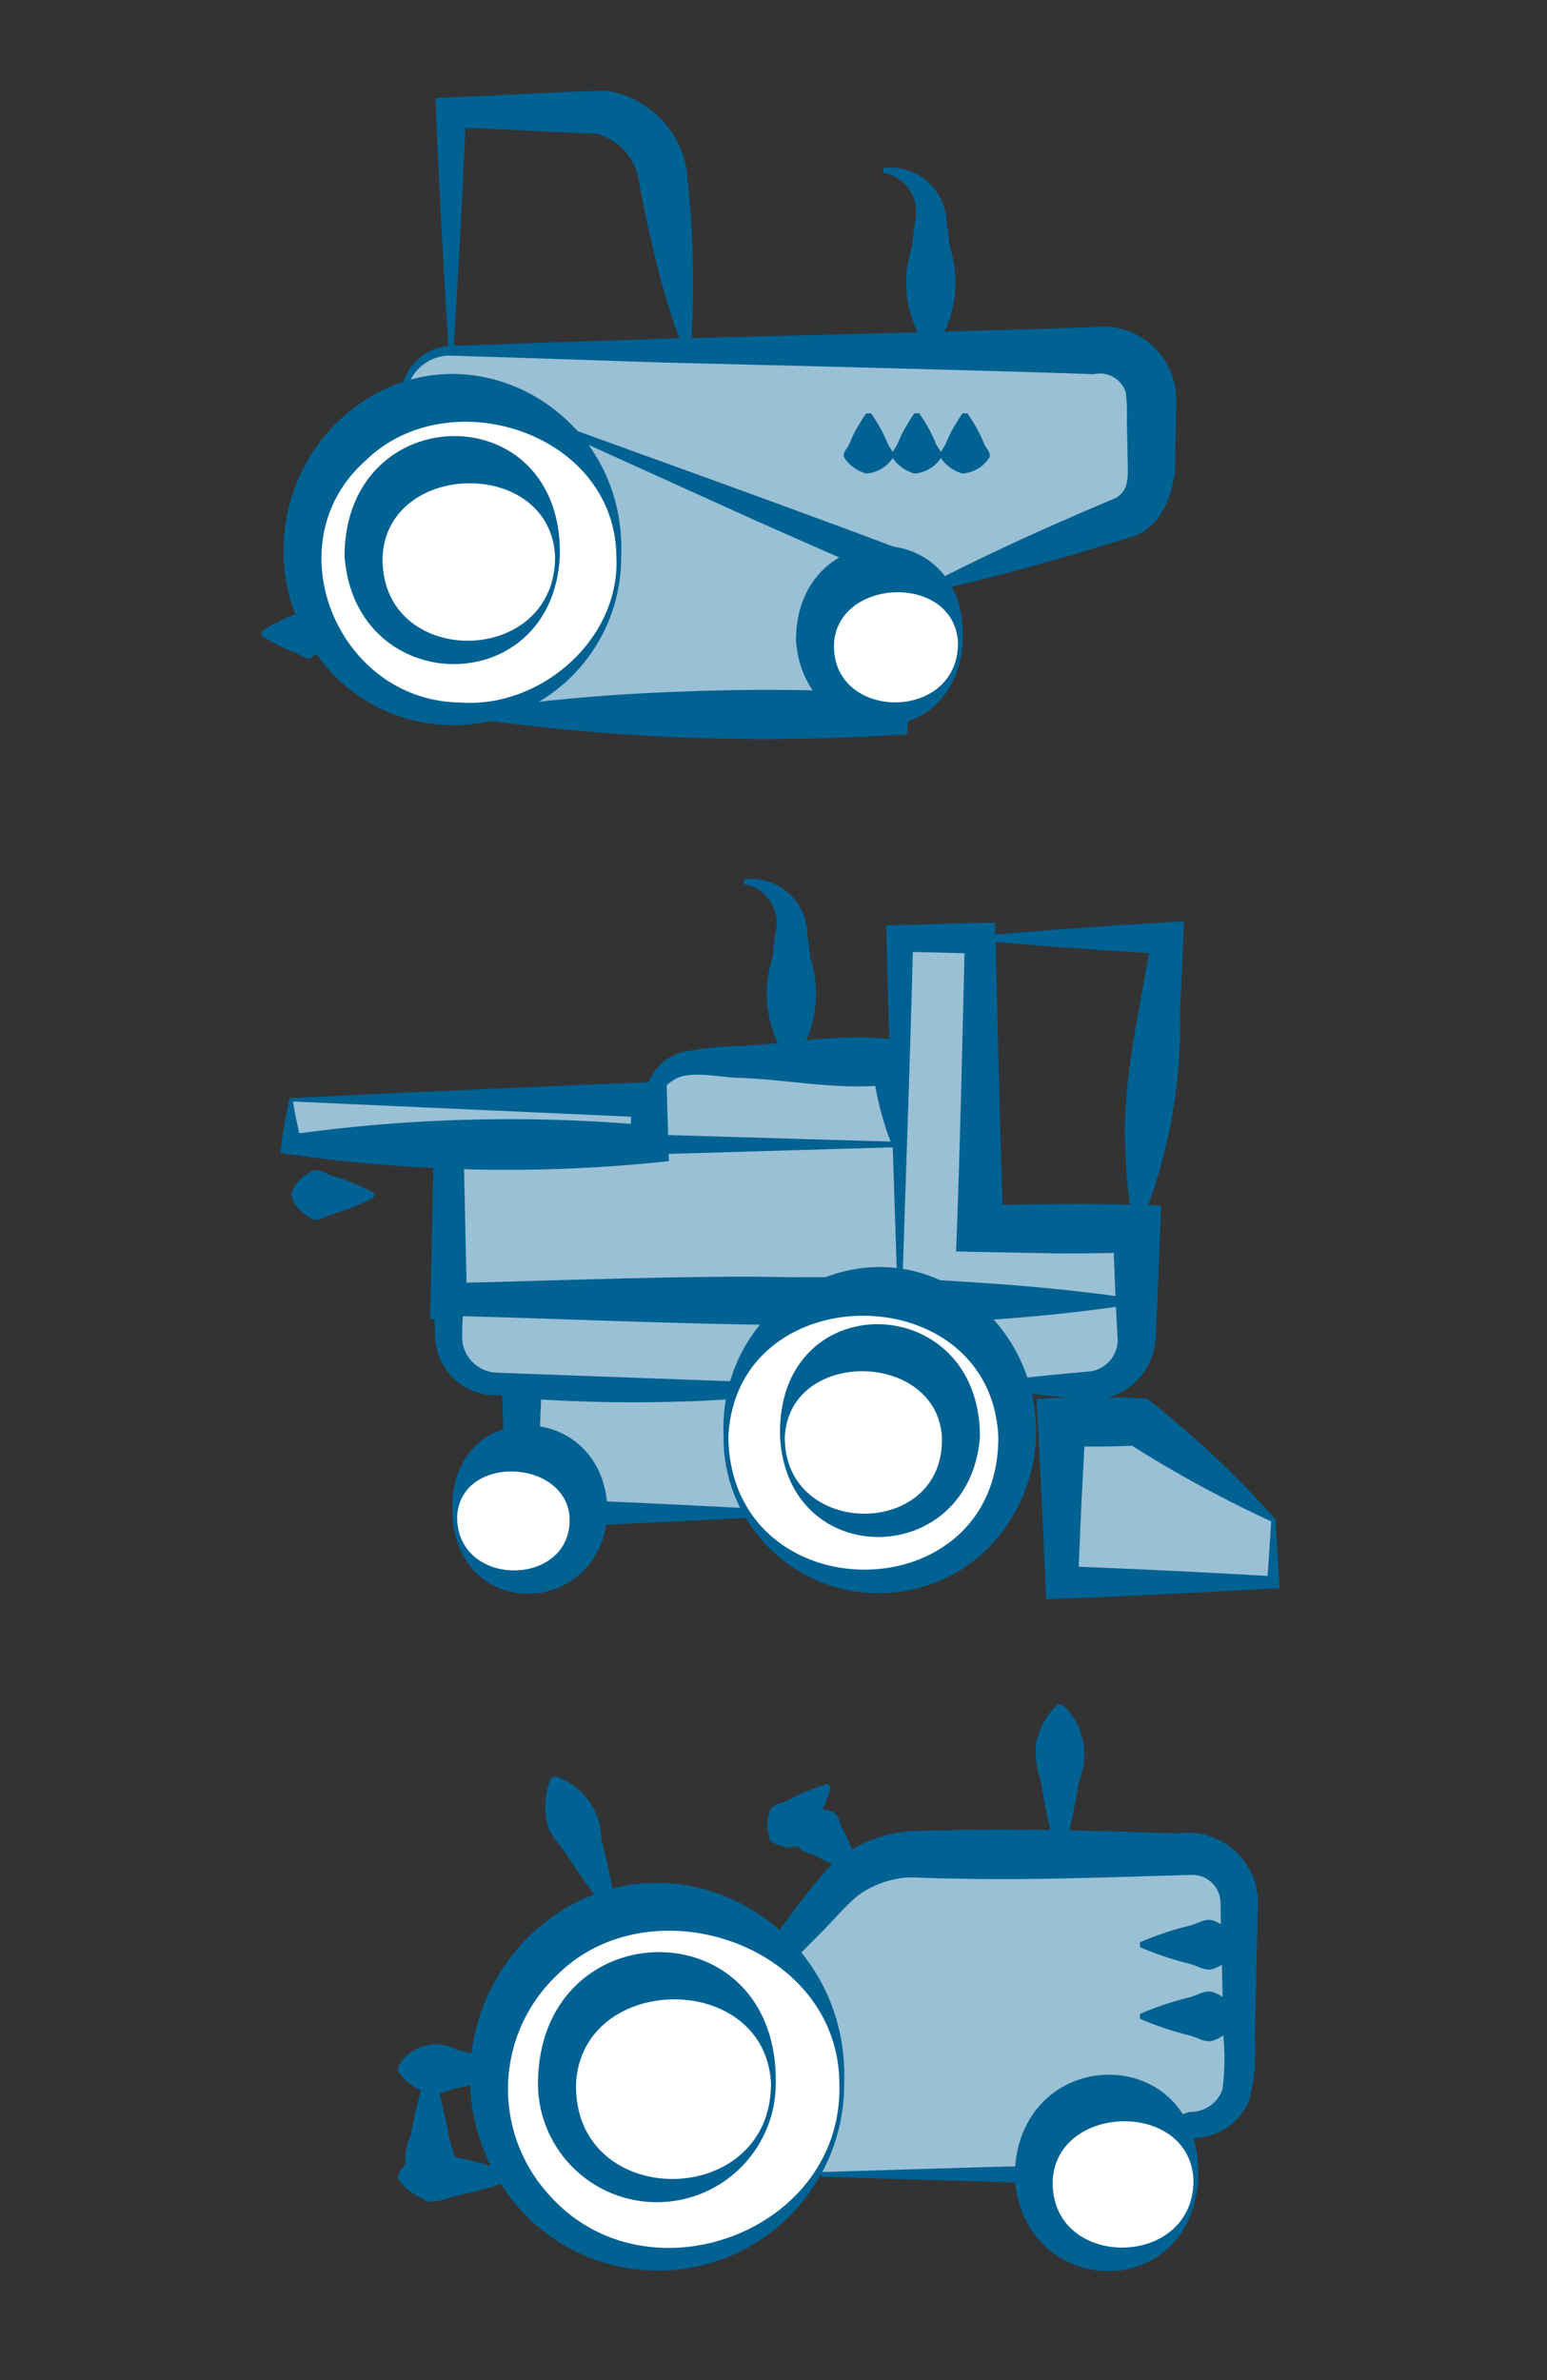 <svg id="Layer_1" data-name="Layer 1" xmlns="http://www.w3.org/2000/svg" width="65" height="100" viewBox="0 0 65 100"><rect x="0" y="0" width="65" height="100" fill="#333333" stroke="none"/><defs><style>.cls-1{fill:#99c0d4;}.cls-2{fill:#006193;}.cls-3{fill:#fff;}</style></defs><path class="cls-1" d="M27.284,48.086V46.615a2.006,2.006,0,0,1,2-2h8.28V48.086"/><path class="cls-2" d="M27.184,48.086c-.262-1.477-.326-3.227,1.384-3.859a14.149,14.149,0,0,1,2.551-.285c2.148-.083,4.297-.562,6.445-.259l1.03.143a15.673,15.673,0,0,1-.93,4.26h-.2a13.38,13.38,0,0,1-.831-3.471l.931.931c-2.148.303-4.298-.176-6.445-.259-.901-.014-2.23-.355-2.845.114-.862.464-.769,1.863-.89,2.685l-.2,0Z"/><polyline class="cls-1" points="33.263 63.57 21.918 63.57 21.918 57.898 36.625 57.898"/><path class="cls-2" d="M33.263,63.67c-3.983.219-7.965.417-11.949.55-.041-1.04-.238-6.108-.278-7.132a58.28,58.28,0,0,1,15.589.709v.2a49.241,49.241,0,0,1-7.353.867,65.003,65.003,0,0,1-7.353-.117l.85-.85L22.547,63.57l-.629-.629c3.782.132,7.563.321,11.345.529v.2Z"/><path class="cls-2" d="M31.253,36.941a2.372,2.372,0,0,1,2.665,2.229l.135,1.089a4.85,4.85,0,0,1-.7,4.356h-.2a4.85,4.85,0,0,1-.7-4.356l.135-1.089a1.661,1.661,0,0,0-1.335-2.029v-.2Z"/><polyline class="cls-1" points="38.169 48.086 18.851 48.086 18.851 54.678 47.755 54.678"/><path class="cls-2" d="M38.169,48.186c-6.439.177-12.878.404-19.317.523l.623-.623.144,6.592-.767-.767c4.264-.091,10.249-.345,14.452-.247,4.817.117,9.635.336,14.452.914v.2c-9.474,1.159-19.373.994-28.904.667l-.784-.02c.021-.178.14-6.949.161-7.339l.014-.634c6.642.116,13.284.351,19.926.534v.2Z"/><path class="cls-1" d="M37.807,54.249V39.421h3.379V51.621h6.57v4.59a2.006,2.006,0,0,1-2,2H41.235"/><path class="cls-2" d="M37.707,54.249c-.157-5.125-.355-10.251-.475-15.376.268.017,3.584-.104,3.953-.096l.627-.015c.109,4.286.193,8.574.35,12.86l-.978-.978c1.936-.049,4.66-.091,6.57-.02l1.035.027-.037.971c-.054,1.005-.123,3.621-.2,4.595a2.686,2.686,0,0,1-2.704,2.58L44.297,58.666c-1.021-.12-2.042-.202-3.062-.355v-.2c1.469-.202,3.09-.359,4.572-.492a1.337,1.337,0,0,0,1.151-1.405l-.082-1.53-.118-3.062.998.998c-1.095.028-2.19.046-3.285.044l-4.298-.083.035-.958c.149-4.067.232-8.134.334-12.201l.644.644-3.379-.082.561-.561c-.12,4.943-.31,9.886-.461,14.829Z"/><path class="cls-1" d="M31.116,58.149H20.851a2.006,2.006,0,0,1-2-2V54.678h28.904"/><path class="cls-2" d="M31.116,58.249c-1.381.051-8.068.294-9.297.34l-.93.034a2.543,2.543,0,0,1-2.608-2.55c-.027-.296-.017-1.088-.038-1.394l-.016-.591.624-.017c7.009-.101,14.712-.722,21.678-.216,2.409.143,4.817.366,7.226.723v.2c-9.445,1.478-19.38.732-28.904.508l.608-.608c.012.48-.074,1.284-.023,1.749A1.515,1.515,0,0,0,20.89,57.675l.93.034,1.859.068,7.437.272v.2Z"/><path class="cls-2" d="M41.186,39.321c2.852-.261,5.71-.444,8.567-.613-.023.492-.144,3.298-.169,3.855a22.293,22.293,0,0,1-1.729,9.07l-.199-.021a17.506,17.506,0,0,1-.361-3.123c-.203-2.989.643-6.193,1.094-9.138l.665.74q-3.937-.222-7.868-.569v-.2Z"/><polygon class="cls-1" points="53.5 63.877 53.5 66.483 44.608 66.483 44.608 59.737 47.827 59.737 53.5 63.877"/><path class="cls-2" d="M53.589,63.831c.006.083.184,2.92.183,2.893l-.272.016q-4.772.275-9.546.453l-.031-.709c-.08-2.137-.26-5.579-.375-7.708a40.253,40.253,0,0,1,4.653-.012,41.649,41.649,0,0,1,5.388,5.069Zm-.178.091a51.724,51.724,0,0,1-6.169-3.382l.586.191c-1.073.053-2.146.062-3.219.015l1.009-1.009-.178,3.373-.146,3.373-.684-.684q4.446.17,8.892.428l-.257.257.168-2.561Z"/><rect class="cls-1" x="12.24" y="46.21" width="15.043" height="1.876"/><path class="cls-2" d="M12.17,46.139c3.761-.188,11.346-.526,15.114-.673l.721-.03c.015.504.063,2.121.079,2.65l.021.7a63.904,63.904,0,0,1-15.864-.279l-.464-.064a22.375,22.375,0,0,1,.393-2.304Zm.141.141c.11.707.264,1.284.351,1.805l-.421-.421a65.873,65.873,0,0,1,15.043-.379l-.8.8.056-1.876.744.744-14.972-.673Z"/><path class="cls-2" d="M15.716,50.31a9.803,9.803,0,0,1-1.738.7c-.29.085-.579.348-.869.2-.223-.094-.881-.551-.869-1.1a1.8,1.8,0,0,1,.869-.9c.29-.148.579.115.869.2a8.921,8.921,0,0,1,.869.3c.29.135.579.24.869.4v.2Z"/><circle class="cls-3" cx="36.625" cy="60.362" r="6.121"/><path class="cls-2" d="M30.603,60.362c.078,7.43,11.374,7.468,11.343-0-.318-6.748-11.007-6.801-11.343 0Zm-.2,0c-.261-6.114,6.85-9.615,11.25-5.028a7.026,7.026,0,0,1-.241,9.816,6.521,6.521,0,0,1-11.009-4.788Z"/><circle class="cls-3" cx="36.625" cy="60.362" r="3.75"/><path class="cls-2" d="M32.975,60.362c-.046,4.305,6.755,4.323,6.6-0-.231-3.608-6.394-3.723-6.6 0Zm-.2,0c-.175-6.378,8.399-6.224,8.4 0-.426,5.573-8.103,5.67-8.4-0Z"/><circle class="cls-3" cx="21.918" cy="63.673" r="2.81"/><path class="cls-2" d="M19.208,63.673c-.072,3.121,4.944,3.035,4.719-0-.259-2.378-4.528-2.553-4.719 0Zm-.2,0c-.284-5.13,6.594-4.969,6.519 0-.383,4.329-6.27,4.436-6.519-0Z"/><path class="cls-1" d="M16.95,16.733a2.006,2.006,0,0,1,2-2H46.38a2.006,2.006,0,0,1,2,2v2.739a2.177,2.177,0,0,1-1.195,2.28L38.694,24.842"/><path class="cls-2" d="M16.85,16.733a2.164,2.164,0,0,1,1.964-2.193l3.027-.107,6.03-.2c4.009-.096,14.219-.348,18.091-.49a3.074,3.074,0,0,1,3.455,3.203c.002.479-.028,1.766-.038,2.261.053,1.187-.453,2.987-1.88,3.368-2.902.897-5.795,1.719-8.772,2.361l-.068-.188c2.684-1.419,5.444-2.652,8.227-3.828.594-.35.503-.965.493-1.713l-.032-1.508a7.69,7.69,0,0,0-.046-1.221,1.143,1.143,0,0,0-1.34-.756c-3.829-.141-14.131-.395-18.091-.49l-6.03-.2L18.839,14.939a1.863,1.863,0,0,0-1.789,1.794Z"/><path class="cls-2" d="M37.111,7.059a2.372,2.372,0,0,1,2.665,2.229l.135,1.089a4.85,4.85,0,0,1-.7,4.356H39.011a4.85,4.85,0,0,1-.7-4.356l.135-1.089a1.661,1.661,0,0,0-1.335-2.029v-.2Z"/><path class="cls-2" d="M36.596,17.366a6.192,6.192,0,0,1,.7,1.265c.085.211.348.422.2.632a1.463,1.463,0,0,1-1.1.632,1.641,1.641,0,0,1-.9-.632c-.148-.211.115-.422.2-.632a5.409,5.409,0,0,1,.3-.632c.135-.211.24-.422.4-.632Z"/><path class="cls-2" d="M38.62,17.366a6.194,6.194,0,0,1,.7,1.265c.085.211.348.422.2.632a1.463,1.463,0,0,1-1.1.632,1.641,1.641,0,0,1-.9-.632c-.148-.211.115-.422.2-.632a5.41,5.41,0,0,1,.3-.632c.135-.211.24-.422.4-.632Z"/><path class="cls-2" d="M40.644,17.366a6.194,6.194,0,0,1,.7,1.265c.085.211.348.422.2.632a1.463,1.463,0,0,1-1.1.632,1.641,1.641,0,0,1-.9-.632c-.148-.211.115-.422.2-.632a5.409,5.409,0,0,1,.3-.632c.135-.211.24-.422.4-.632Z"/><path class="cls-2" d="M18.85,14.733c-.222-3.539-.42-7.078-.555-10.618l.655-.029c2.174-.066,4.355-.235,6.525-.273A4.043,4.043,0,0,1,28.832,7.018a40.774,40.774,0,0,1,.174,7.888l-.198.028A31.513,31.513,0,0,1,27.61,11.147c-.313-1.275-.601-2.553-.82-3.841l.029.137a2.464,2.464,0,0,0-1.732-1.823c-1.056-.03-4.337-.212-6.136-.273l.631-.631c-.132,3.339-.322,6.677-.531,10.016Z"/><polyline class="cls-1" points="22.6 17.617 38.099 23.917 37.299 30.016 19.35 30.016"/><path class="cls-2" d="M22.637,17.524C27.286,19.209,33.805,21.547,38.359,23.276l.481.177-.055.553L38.175,30.131l-.073.732-.803.037a87.615,87.615,0,0,1-17.949-.784v-.2a78.516,78.516,0,0,1,8.974-.845,87.828,87.828,0,0,1,8.974.062l-.876.769.99-6.075.425.731c-2.549-1.133-5.111-2.235-7.65-3.394L22.562,17.71l.075-.185Z"/><circle class="cls-3" cx="19.35" cy="23.367" r="6.65"/><path class="cls-2" d="M26.099,23.367A7.051,7.051,0,0,1,14.188,28.528a7.558,7.558,0,0,1-.24-10.563c4.728-4.918,12.411-1.176,12.152,5.402Zm-.2,0c-.068-5.216-7.069-7.428-10.552-4.002C11.456,22.835,14.182,29.465,19.35,29.516c3.355.245,6.726-2.645,6.549-6.15Z"/><circle class="cls-3" cx="19.35" cy="23.367" r="4.074"/><path class="cls-2" d="M23.523,23.367c-.313,6.097-8.609,5.999-9.047-0.0.021-6.659,9.198-6.795,9.047 0Zm-.2,0c-.21-4.135-7.022-4.03-7.247 0-.142,4.75,7.282,4.727,7.247-0Z"/><circle class="cls-3" cx="37.299" cy="26.964" r="3.052"/><path class="cls-2" d="M40.451,26.964c-.263,4.755-6.611,4.649-7.004-0-.06-5.292,7.267-5.445,7.004 0Zm-.2,0c-.196-2.851-4.955-2.696-5.204,0-.215,3.354,5.267,3.436,5.204,0Z"/><path class="cls-2" d="M11,26.516a7.106,7.106,0,0,1,1.4-.7c.233-.085.467-.348.7-.2a1.443,1.443,0,0,1,.7,1.1,1.666,1.666,0,0,1-.7.9c-.233.148-.467-.115-.7-.2a6.306,6.306,0,0,1-.7-.3c-.233-.135-.467-.24-.7-.4v-.2Z"/><path class="cls-1" d="M34.526,91.359h8.5l7.043-2.073a2.006,2.006,0,0,0,2-2v-7.376a2.006,2.006,0,0,0-2-2H38.246a4.666,4.666,0,0,0-3.123,1.441l-5.907,6.837"/><path class="cls-2" d="M34.526,91.259c-.04.001,8.858-.275,8.401-.238l6.986-2.265a.385.385,0,0,1,.156-.023,1.429,1.429,0,0,0,1.293-.931,9.533,9.533,0,0,0,.048-2.132l-.106-4.755c-.022-.265-.002-.9-.032-1.116a1.183,1.183,0,0,0-1.219-1.023c-3.367.089-6.735.234-10.104.149-.365.004-1.399-.041-1.754-.046a3.978,3.978,0,0,0-2.177.786c-.471.384-1.14,1.169-1.587,1.602-6.616,6.679-6.796,6.622-1.103-.953a23.463,23.463,0,0,1,1.577-1.943A5.526,5.526,0,0,1,38.76,76.923l1.189-.028c3.171-.079,6.34.041,9.509.133a2.968,2.968,0,0,1,3.389,2.626c.034.471-.022.833-.014,1.261l-.106,4.755a8.345,8.345,0,0,1-.242,2.585,2.591,2.591,0,0,1-2.416,1.583l.156-.022L43.125,91.697l-.059.016-.041-.001-8.5-.252v-.2Z"/><path class="cls-2" d="M44.431,78.077a28.946,28.946,0,0,1-.7-3.232,3.868,3.868,0,0,1-.2-1.616,3.177,3.177,0,0,1,.9-1.616h.2A2.857,2.857,0,0,1,45.331,74.845a28.921,28.921,0,0,1-.7,3.232Z"/><path class="cls-2" d="M47.896,81.608a13.162,13.162,0,0,1,2.081-.7c.347-.085.694-.348,1.04-.2.239.078,1.064.555,1.04,1.1a2.017,2.017,0,0,1-1.04.9c-.347.148-.694-.115-1.04-.2a13.164,13.164,0,0,1-2.081-.7v-.2Z"/><path class="cls-2" d="M47.896,84.618a13.161,13.161,0,0,1,2.081-.7c.347-.085.694-.348,1.04-.2.239.078,1.064.555,1.04,1.1a2.017,2.017,0,0,1-1.04.9c-.347.148-.694-.115-1.04-.2a13.164,13.164,0,0,1-2.081-.7v-.2Z"/><path class="cls-2" d="M35.96,78.679a9.389,9.389,0,0,1-1.69-.7c-.259-.139-.644-.152-.739-.456a1.467,1.467,0,0,1,.18-1.376,1.776,1.776,0,0,1,1.234-.039c.304.095.317.48.456.739a8.507,8.507,0,0,1,.386.81c.104.294.229.568.315.881l-.141.141Z"/><path class="cls-2" d="M34.906,75.093a9.384,9.384,0,0,1-.7,1.69c-.139.259-.152.644-.456.739a1.467,1.467,0,0,1-1.375-.18,1.776,1.776,0,0,1-.039-1.234c.095-.304.48-.317.739-.456a8.517,8.517,0,0,1,.81-.386c.294-.104.568-.229.88-.315l.141.141Z"/><path class="cls-2" d="M21.687,91.547a17.848,17.848,0,0,1-2.479.7c-.413.085-.826.348-1.24.2a2.349,2.349,0,0,1-1.24-.9v-.2a1.817,1.817,0,0,1,2.479-.7,17.86,17.86,0,0,1,2.479.7v.2Z"/><path class="cls-2" d="M21.687,87.032a17.848,17.848,0,0,1-2.479.7c-.413.085-.826.348-1.24.2a2.349,2.349,0,0,1-1.24-.9v-.2a1.817,1.817,0,0,1,2.479-.7,17.86,17.86,0,0,1,2.479.7v.2Z"/><path class="cls-2" d="M18.156,86.932a22.054,22.054,0,0,1,.7,2.789c.085.465.348.93.2,1.395a2.659,2.659,0,0,1-.9,1.395h-.2a2.223,2.223,0,0,1-.7-2.789,22.043,22.043,0,0,1,.7-2.789Z"/><path class="cls-2" d="M25.735,80.555a28.321,28.321,0,0,1-1.933-2.637c-.293-.452-.749-.833-.829-1.379a3.129,3.129,0,0,1,.177-1.825l.183-.081a2.8,2.8,0,0,1,1.933,2.637,28.296,28.296,0,0,1,.653,3.204l-.183.081Z"/><circle class="cls-3" cx="27.949" cy="87.531" r="7.419"/><path class="cls-2" d="M35.468,87.531a7.823,7.823,0,0,1-13.224,5.705A8.332,8.332,0,0,1,22.003,81.585c5.205-5.399,13.727-1.311,13.465,5.946Zm-.2,0c-.038-5.835-7.933-8.476-11.865-4.546a6.593,6.593,0,0,0-.24,9.332c4.099,4.471,12.295,1.438,12.105-4.786Z"/><circle class="cls-3" cx="27.949" cy="87.531" r="4.545"/><path class="cls-2" d="M32.594,87.531a4.995,4.995,0,1,1-9.99-0c.046-7.285,10.106-7.414,9.99 0Zm-.2,0c-.249-4.751-7.934-4.655-8.19 0-.125,5.372,8.207,5.344,8.19-0Z"/><circle class="cls-3" cx="46.84" cy="91.544" r="3.405"/><path class="cls-2" d="M50.345,91.544c-.281,5.219-7.301,5.115-7.711-0-.041-5.761,7.943-5.907,7.711 0Zm-.2,0c-.203-3.29-5.671-3.158-5.91,0-.192,3.857,5.994,3.846,5.91,0Z"/></svg>